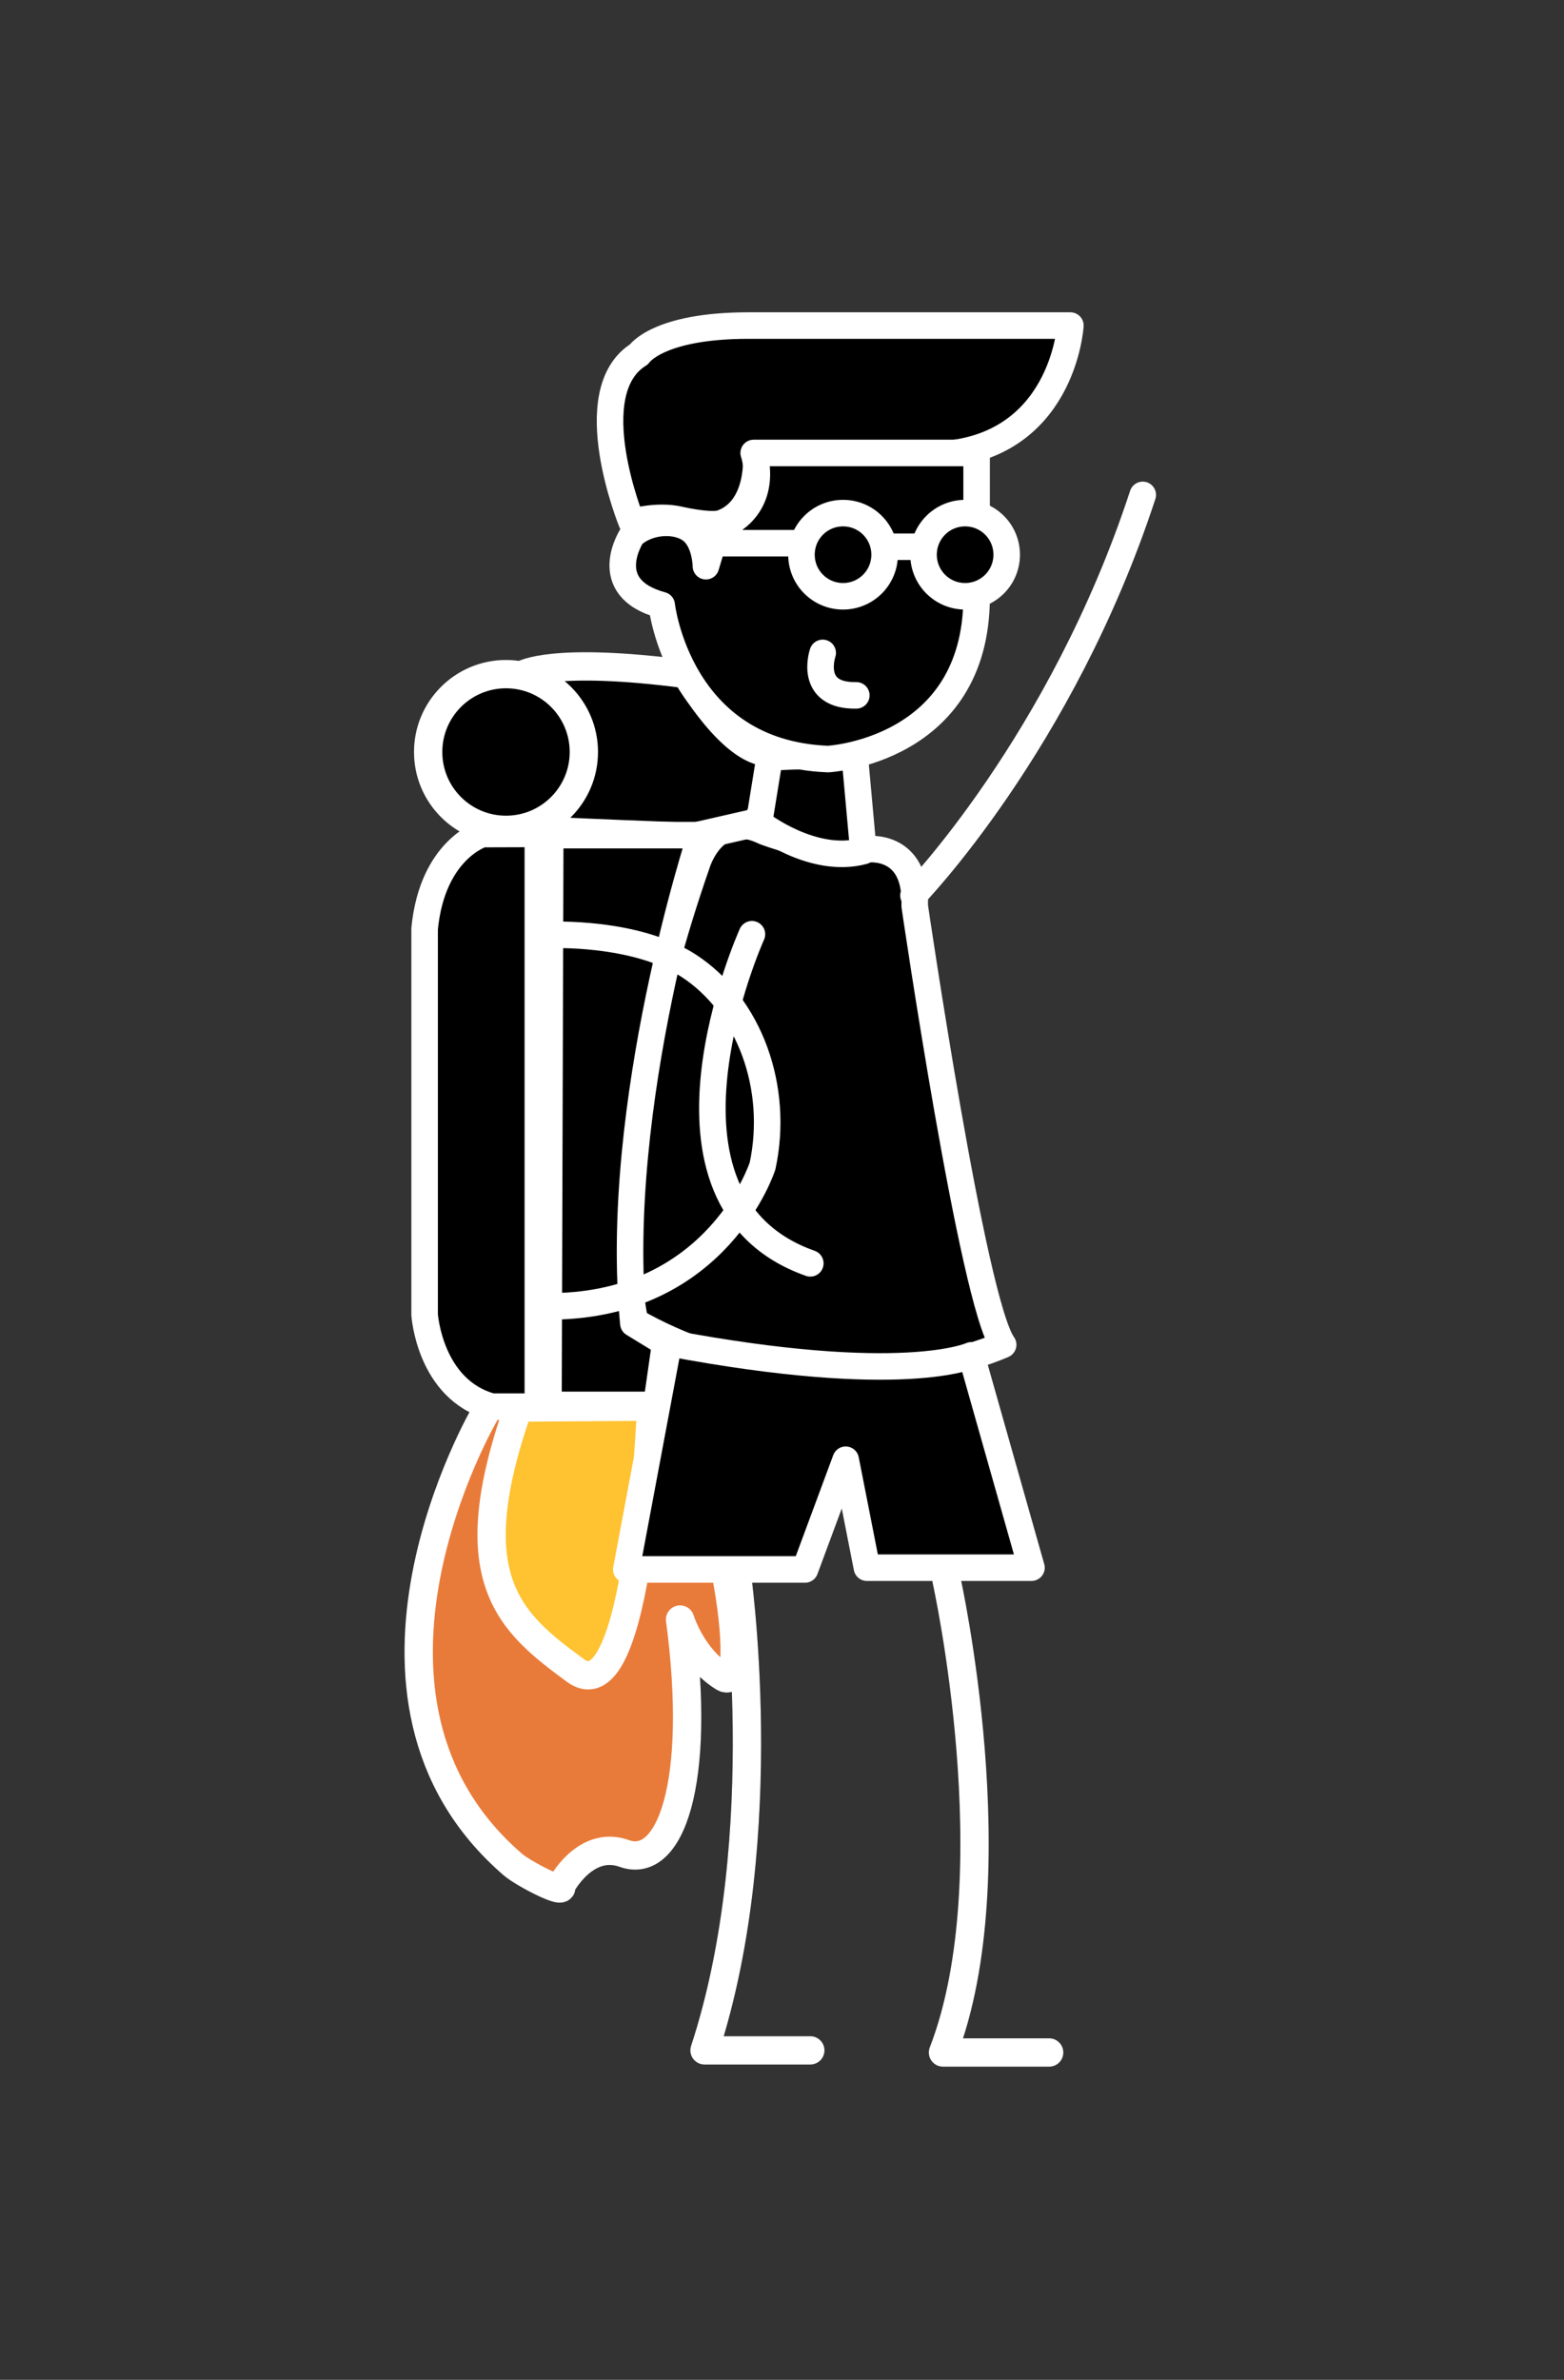<svg version="1.2" xmlns="http://www.w3.org/2000/svg" viewBox="0 0 884 1345" width="884" height="1345">
	<rect x="0" y="0" width="884" height="1345" fill="#333333" stroke="none"/>
	<title>classMate</title>
	<style>
		.s0 { fill: #000000;stroke: #ffffff;stroke-linecap: round;stroke-linejoin: round;stroke-width: 15 } 
		.s1 { fill: none;stroke: #000000;stroke-linecap: round;stroke-linejoin: round;stroke-width: 16 } 
		.s2 { fill: none;stroke: #ffffff;stroke-linecap: round;stroke-linejoin: round;stroke-width: 16 } 
		.s3 { fill: #000000;stroke: #ffffff;stroke-linecap: round;stroke-linejoin: round;stroke-width: 16 } 
		.s4 { fill: #e97b3a;stroke: #ffffff;stroke-linecap: round;stroke-linejoin: round;stroke-width: 16 } 
		.s5 { fill: #ffc230;stroke: #ffffff;stroke-linecap: round;stroke-linejoin: round;stroke-width: 16 } 
		.s6 { fill: none;stroke: #ffffff;stroke-linecap: round;stroke-linejoin: round;stroke-width: 15 } 
	</style>
	<path id="Shape 8" class="s0" d="m432 470c0 0 30.2 11.9 58 10 0 0 28.3-4 27 32 0 0 32.8 224.4 50 248 0 0-102.2 46.7-208-13 0 0-23-92.6 35-259 0 0 9.5-31.9 38-18z"/>
	<path id="Shape 19" class="s1" d="m416 886c0 0 22.3 150.4-17.8 272.8h59.8"/>
	<path id="Shape 19" class="s2" d="m416 886c0 0 22.3 150.4-17.8 272.8h59.8"/>
	<path id="Shape 20" class="s2" d="m535 893c0 0 36.9 166.4-2 267h60"/>
	<path id="Shape 18" class="s3" d="m295.6 381.3c0 0 16.4-10.3 92.4-0.3 0 0 27 47.3 49 44 22-3.3-10 40-10 40l-35 8c0 0-79.4-2.9-93-4-13.6-1.1 65.1-31.4-3.4-87.7z"/>
	<path id="Shape 17" class="s3" d="m286 469c-24.3 0-44-19.7-44-44 0-24.3 19.7-44 44-44 24.3 0 44 19.7 44 44 0 24.3-19.7 44-44 44z"/>
	<path id="Shape 21" class="s4" d="m274 799c0 0-93.8 160.2 15.9 254.8 5.9 5.1 30.1 17.6 27.1 12.2 0 0 13.6-26.4 35.8-18.5 26 9.4 43.9-39.3 31.6-132.2 0 0 6.6 21.7 24.6 32.7 18 11-5-138.6-42-152l-77-1c0 0-13.8-9.8-16 4z"/>
	<path id="Shape 22" class="s5" d="m325.1 944c-36.6-26.9-66.4-51.2-32.1-148.5l75-0.5c0 0-6.4 176-42.9 149z"/>
	<path id="Shape 14" class="s0" d="m435 428l-6 37c0 0 30.1 23.8 59 16l-5-55z"/>
	<path id="Shape 15" class="s0" d="m378 759l-24 128h101l23-62 12 61h93l-34-120c0 0-38.6 18-171-7z"/>
	<path id="Shape 9" class="s6" d="m425 528c0 0-67.9 150.4 33 186"/>
	<path id="Shape 6" class="s0" d="m311 472h85c0 0-50.1 152.7-38 276l18 11-5 35h-61z"/>
	<path id="Shape 16" class="s6" d="m516.3 506.1c0 0 83.6-86 129.6-226.4"/>
	<path id="Shape 7" class="s0" d="m272.6 471.4c0 0-28.2 8.5-32.6 53.5v218.1c0 0 2.8 42.5 38 52h26v-323.7z"/>
	<path id="Shape 10" class="s6" d="m310.9 528.4c0 0 48-2.2 78.2 17.3 34.6 22.4 51.4 69.2 41.9 113.3 0 0-25 78.2-118.5 79.3"/>
	<path id="Shape 1" class="s0" d="m357 295c0 0-30-73.5 4.1-94.7 0 0 10.6-16.3 61.9-16.3 32.9 0 182 0 182 0 0 0-4.2 70.2-76 73h-101.6c0 0 2.7 30.5-19.4 38.6-5.4 1.9-18.7-0.7-24.1-1.9-12.3-2.9-26.9 1.3-26.9 1.3z"/>
	<path id="Shape 2" class="s0" d="m399 320c0 0-0.1-13.7-8-20.1-8.2-6.6-24.4-5.9-33.7 2.6 0 0-19.7 29.6 16.7 39.5 0 0 9.4 83.7 94 87 0 0 83.5-4.3 84-91v-82h-126c0 0 10.8 30.6-20.6 42.6z"/>
	<path id="Shape 3" class="s0" d="m401 307h51m24.5 30c-13 0-23.5-10.5-23.5-23.5 0-13 10.5-23.5 23.5-23.5 13 0 23.5 10.5 23.5 23.5 0 13-10.5 23.5-23.5 23.5zm69 0c-13 0-23.5-10.5-23.5-23.5 0-13 10.5-23.5 23.5-23.5 13 0 23.5 10.5 23.5 23.5 0 13-10.5 23.5-23.5 23.5z"/>
	<path id="Shape 4" class="s0" d="m505 309h14"/>
	<path id="Shape 5" class="s0" d="m465 369c0 0-8.4 24.5 19 24"/>
</svg>